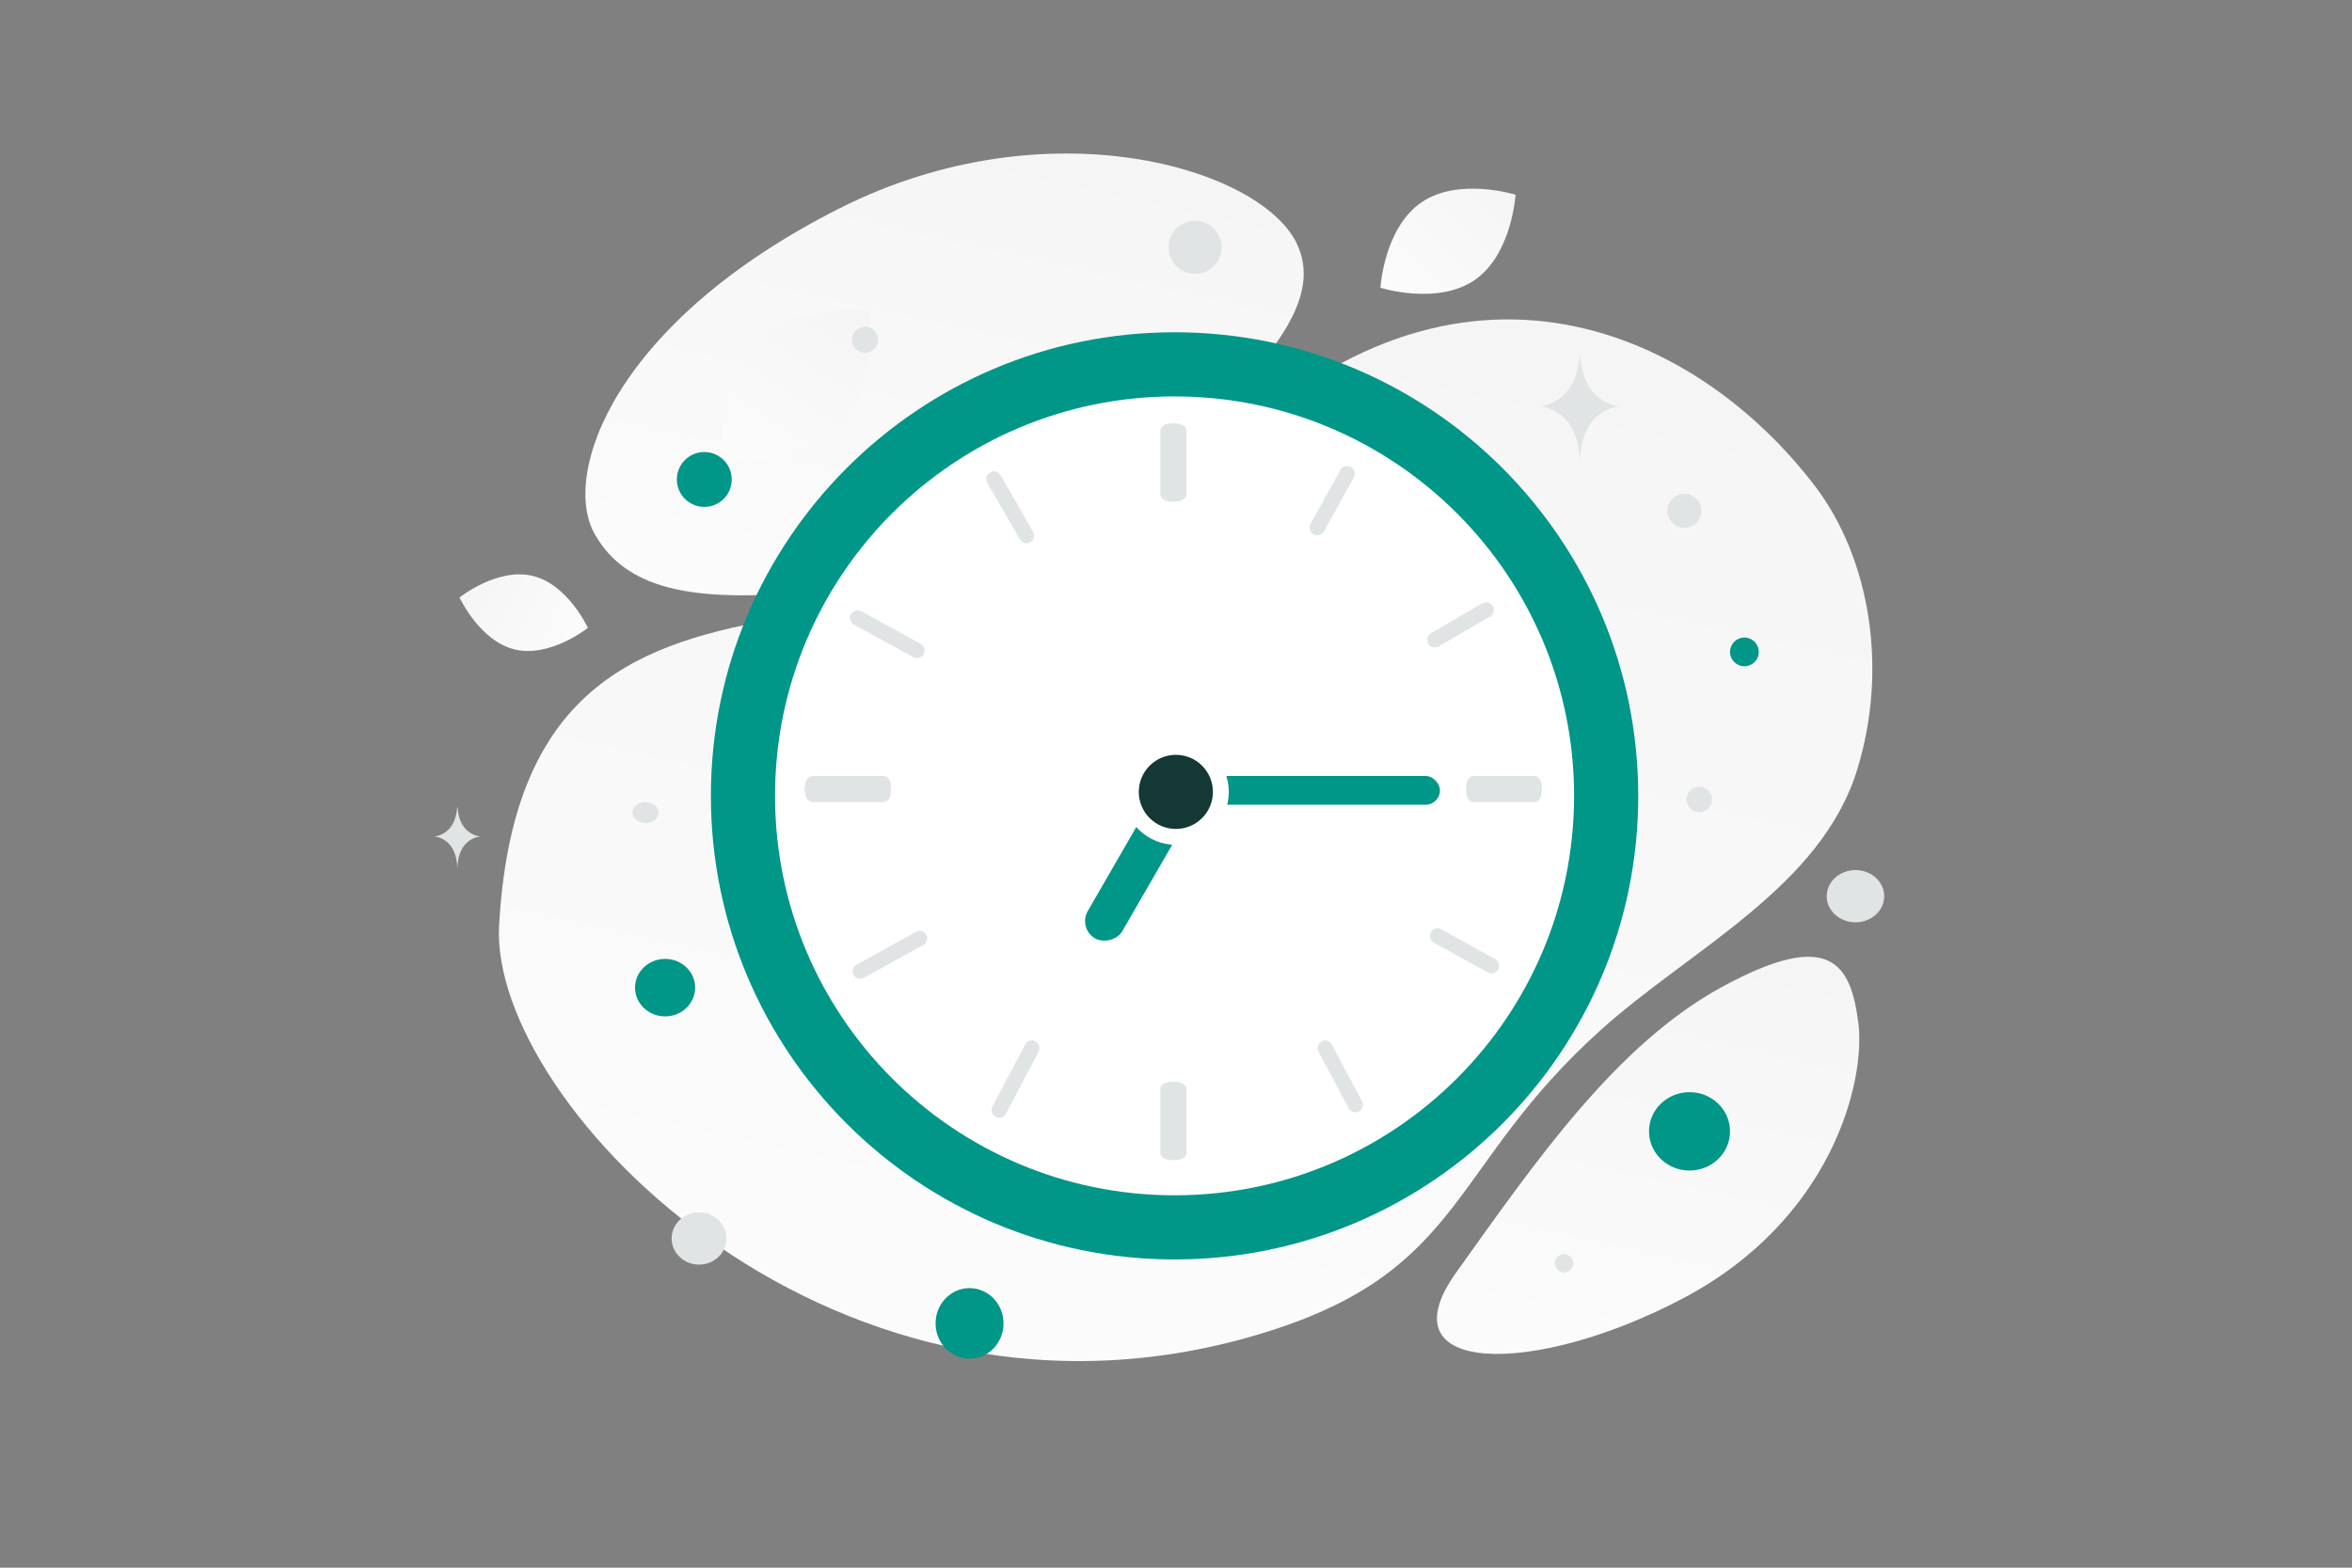 <svg width="900" height="600" viewBox="0 0 900 600" fill="none" xmlns="http://www.w3.org/2000/svg"><rect x="0" y="0" width="900" height="600" fill="#808080" stroke="none"/><path fill="transparent" d="M0 0h900v600H0z"/><path d="M190.98 354.417c-3.697 68.122 129.486 206.639 293.644 155.37 76.348-23.848 69.881-63.429 127.936-115.594 34.604-31.09 84.324-54.601 98.152-99.793 11.946-39.008 4.62-80.936-16.09-108.208-46.578-61.332-140.61-103.33-233.262-6.696-92.651 96.634-260.826-.77-270.38 174.921z" fill="url(#a)"/><path d="M227.489 204.256c12.954 23.12 41.326 26.297 86.779 21.903 34.184-3.31 65.357-5.872 99.543-24.511 23.928-13.037 42.869-30.675 56.694-47.806 14.98-18.558 35.89-39.739 25.64-60.781-14.087-28.906-95.549-53.25-174.652-13.439-86.894 43.746-106.677 102.038-94.004 124.634z" fill="url(#b)"/><path d="M557.215 487.012c30.18-42.22 61.088-87.094 101.552-109.197 41.738-22.808 49.436-8.751 52.325 13.598 2.889 22.349-9.988 75.301-66.949 105.429-56.975 30.137-115.167 29.685-86.928-9.83z" fill="url(#c)"/><path d="M626.873 304.595c0-97.989-79.436-177.424-177.424-177.424s-177.424 79.436-177.424 177.424 79.436 177.424 177.424 177.424 177.424-79.436 177.424-177.424z" fill="#009688"/><path d="M449.449 457.476c84.434 0 152.881-68.447 152.881-152.881s-68.447-152.881-152.881-152.881-152.881 68.447-152.881 152.881 68.447 152.881 152.881 152.881z" fill="#fff"/><path d="M445 189.076c0 .598.39.981.646 1.167.276.202.612.342.937.442.662.204 1.516.315 2.417.315.897 0 1.751-.112 2.413-.316.325-.1.661-.24.937-.44.253-.184.65-.566.65-1.168v-24.152c0-.598-.39-.981-.646-1.167-.276-.202-.612-.342-.937-.442-.662-.204-1.516-.315-2.417-.315-.901 0-1.755.111-2.417.315-.325.1-.661.24-.937.442-.256.186-.646.569-.646 1.167v24.152zm0 252.046c0 .617.419.994.666 1.164.275.191.609.323.931.417.657.192 1.506.297 2.403.297.893 0 1.741-.105 2.399-.297a3.28 3.28 0 0 0 .932-.415c.245-.169.669-.546.669-1.166v-24.244c0-.617-.419-.994-.666-1.164a3.24 3.24 0 0 0-.931-.417c-.657-.192-1.506-.297-2.403-.297s-1.746.105-2.403.297a3.24 3.24 0 0 0-.931.417c-.247.17-.666.547-.666 1.164v24.244zM310.789 304.061h26.78c1.155 0 1.926-.999 1.926-2.023 0-1.023-.771-2.022-1.926-2.022h-26.78c-1.156 0-1.927.999-1.927 2.022 0 1.024.771 2.023 1.927 2.023z" fill="#E1E4E5" stroke="#E1E4E5" stroke-width="2"/><path d="M310.939 306h27.122c.594 0 .978-.382 1.17-.64.205-.277.347-.613.449-.939.207-.663.32-1.519.32-2.421 0-.902-.113-1.758-.32-2.421-.102-.326-.244-.662-.449-.939-.192-.258-.576-.64-1.17-.64h-27.122c-.594 0-.978.382-1.17.64-.205.277-.347.613-.449.939-.207.663-.32 1.519-.32 2.421 0 .902.113 1.758.32 2.421.102.326.244.662.449.939.192.258.576.64 1.17.64zm252.994 0h23.134c.596 0 .979-.385 1.169-.642.204-.277.345-.613.446-.939.206-.663.318-1.517.318-2.419 0-.902-.112-1.756-.318-2.419-.101-.326-.242-.662-.446-.939-.19-.257-.573-.642-1.169-.642h-23.134c-.596 0-.979.385-1.169.642-.204.277-.345.613-.446.939-.206.663-.318 1.517-.318 2.419 0 .902.112 1.756.318 2.419.101.326.242.662.446.939.19.257.573.642 1.169.642zm-46.944 117.733-.002-.004-11.547-21.631v-.001c-.474-.885-.221-2.053.672-2.609.943-.588 2.108-.204 2.603.723l8.274 23.522zm0 0c.329.609.948.997 1.636.997.333 0 .664-.094.956-.272l.009-.006c.893-.556 1.147-1.724.673-2.609l-.001-.001-11.546-21.63 8.273 23.521zM378.656 184.271h.001l12.482 21.678a1.915 1.915 0 0 0 2.617.708l.002-.001a1.92 1.92 0 0 0 .701-2.622v-.001l-12.48-21.678v-.001a1.915 1.915 0 0 0-2.62-.704 1.92 1.92 0 0 0-.703 2.621zm172.349 172.227a1.92 1.92 0 0 0-2.619.777 1.943 1.943 0 0 0 .77 2.622l20.637 11.412.004.002c.292.164.611.243.928.243.689 0 1.346-.375 1.693-1.014l.001-.004a1.942 1.942 0 0 0-.767-2.62l-.002-.002-20.645-11.416zM329.078 234.803a1.913 1.913 0 0 0-2.6.769 1.926 1.926 0 0 0 .764 2.601l22.713 12.474a1.91 1.91 0 0 0 2.603-.768 1.924 1.924 0 0 0-.764-2.6l-22.716-12.476zm241.273-2.334a1.912 1.912 0 0 0-2.627-.707h-.001l-19.635 11.439a1.93 1.93 0 0 0-.702 2.625 1.912 1.912 0 0 0 2.625.71l.001-.001 19.637-11.44-.503-.864.504.864a1.93 1.93 0 0 0 .701-2.626zm0 0-.868.496.868-.496zM350.97 357.524h-.001l-22.73 12.581h-.001c-.91.504-1.258 1.658-.704 2.576a1.911 1.911 0 0 0 1.641.918c.32 0 .637-.079.927-.236l.01-.005 22.73-12.581h.001c.911-.504 1.258-1.659.703-2.577-.538-.893-1.689-1.167-2.576-.676zm29.702 66.384-.001.001c-.485.92-.168 2.094.756 2.618.291.167.612.248.931.248.695 0 1.347-.386 1.687-1.026l.002-.003 12.488-23.672.001-.001c.485-.921.168-2.097-.76-2.62a1.9 1.9 0 0 0-2.616.783v.001l-12.488 23.671zm121.704-222.926v.001a1.924 1.924 0 0 0 .777 2.626 1.952 1.952 0 0 0 2.63-.765l.002-.003 11.405-20.633.001-.001a1.925 1.925 0 0 0-.781-2.628 1.953 1.953 0 0 0-2.628.77l-11.406 20.633z" fill="#E1E4E5" stroke="#E1E4E5" stroke-width="2"/><rect x="446" y="297" width="105" height="11" rx="5.5" fill="#009688"/><rect x="458.183" y="306.619" width="65.073" height="15.296" rx="7.648" transform="rotate(120 458.183 306.619)" fill="#009688"/><path d="M464.269 317.402c7.911-7.911 7.911-20.738 0-28.649-7.911-7.912-20.738-7.912-28.649 0-7.912 7.911-7.912 20.738 0 28.649 7.911 7.911 20.738 7.911 28.649 0z" fill="#fff"/><path d="M459.972 313.106c5.539-5.539 5.539-14.518 0-20.057-5.538-5.538-14.518-5.538-20.056 0-5.538 5.539-5.538 14.518 0 20.057 5.538 5.538 14.518 5.538 20.056 0z" fill="#133835"/><path d="M197.054 248.584c13.558 3.211 27.898-8.287 27.898-8.287s-7.652-16.7-21.215-19.902c-13.558-3.211-27.894 8.277-27.894 8.277s7.653 16.7 21.211 19.912z" fill="url(#d)"/><path d="M564.302 107.172c-14.274 9.831-36.081 2.959-36.081 2.959s1.351-22.81 15.634-32.633c14.274-9.832 36.071-2.969 36.071-2.969s-1.35 22.81-15.624 32.643z" fill="url(#e)"/><path d="M321.08 163.577c-15.474 15.75-44.411 12.429-44.411 12.429s-3.829-28.856 11.66-44.596c15.474-15.75 44.396-12.439 44.396-12.439s3.83 28.857-11.645 44.606z" fill="url(#f)"/><ellipse rx="11.5" ry="11" transform="matrix(1 0 0 -1 254.5 378)" fill="#009688"/><ellipse rx="13" ry="13.5" transform="matrix(1 0 0 -1 371 506.5)" fill="#009688"/><ellipse rx="15.5" ry="15" transform="matrix(1 0 0 -1 646.5 433)" fill="#009688"/><circle cx="667.5" cy="249.5" r="5.5" fill="#009688"/><circle cx="269.5" cy="183.5" r="10.5" fill="#009688"/><ellipse cx="267.5" cy="474" rx="10.5" ry="10" fill="#E1E4E5"/><ellipse cx="710" cy="343" rx="11" ry="10" fill="#E1E4E5"/><circle cx="598.5" cy="483.5" r="3.5" fill="#E1E4E5"/><circle cx="331" cy="130" r="5" fill="#E1E4E5"/><circle cx="650.241" cy="305.977" r="4.886" transform="rotate(105 650.241 305.977)" fill="#E1E4E5"/><circle cx="644.5" cy="195.5" r="6.5" fill="#E1E4E5"/><ellipse cx="247" cy="311" rx="5" ry="4" fill="#E1E4E5"/><circle cx="457.301" cy="94.63" r="10.169" transform="rotate(105 457.301 94.63)" fill="#E1E4E5"/><path d="M175.067 309h-.131c-.774 10.975-8.936 11.143-8.936 11.143s9 .176 9 12.857c0-12.681 9-12.857 9-12.857s-8.158-.168-8.933-11.143zm429.549-173h-.226c-1.334 19.205-15.39 19.501-15.39 19.501s15.5.308 15.5 22.499c0-22.191 15.5-22.499 15.5-22.499s-14.05-.296-15.384-19.501z" fill="#E1E4E5"/><defs><linearGradient id="a" x1="350.162" y1="762.75" x2="599.289" y2="-361.225" gradientUnits="userSpaceOnUse"><stop stop-color="#fff"/><stop offset="1" stop-color="#EEE"/></linearGradient><linearGradient id="b" x1="314.758" y1="354.093" x2="430.224" y2="-164.76" gradientUnits="userSpaceOnUse"><stop stop-color="#fff"/><stop offset="1" stop-color="#EEE"/></linearGradient><linearGradient id="c" x1="590.914" y1="625.613" x2="689.931" y2="167.712" gradientUnits="userSpaceOnUse"><stop stop-color="#fff"/><stop offset="1" stop-color="#EEE"/></linearGradient><linearGradient id="d" x1="248.111" y1="256.57" x2="129.422" y2="200.497" gradientUnits="userSpaceOnUse"><stop stop-color="#fff"/><stop offset="1" stop-color="#EEE"/></linearGradient><linearGradient id="e" x1="508.699" y1="139.431" x2="621.059" y2="20.95" gradientUnits="userSpaceOnUse"><stop stop-color="#fff"/><stop offset="1" stop-color="#EEE"/></linearGradient><linearGradient id="f" x1="259.34" y1="217.375" x2="371.211" y2="42.008" gradientUnits="userSpaceOnUse"><stop stop-color="#fff"/><stop offset="1" stop-color="#EEE"/></linearGradient></defs></svg>
